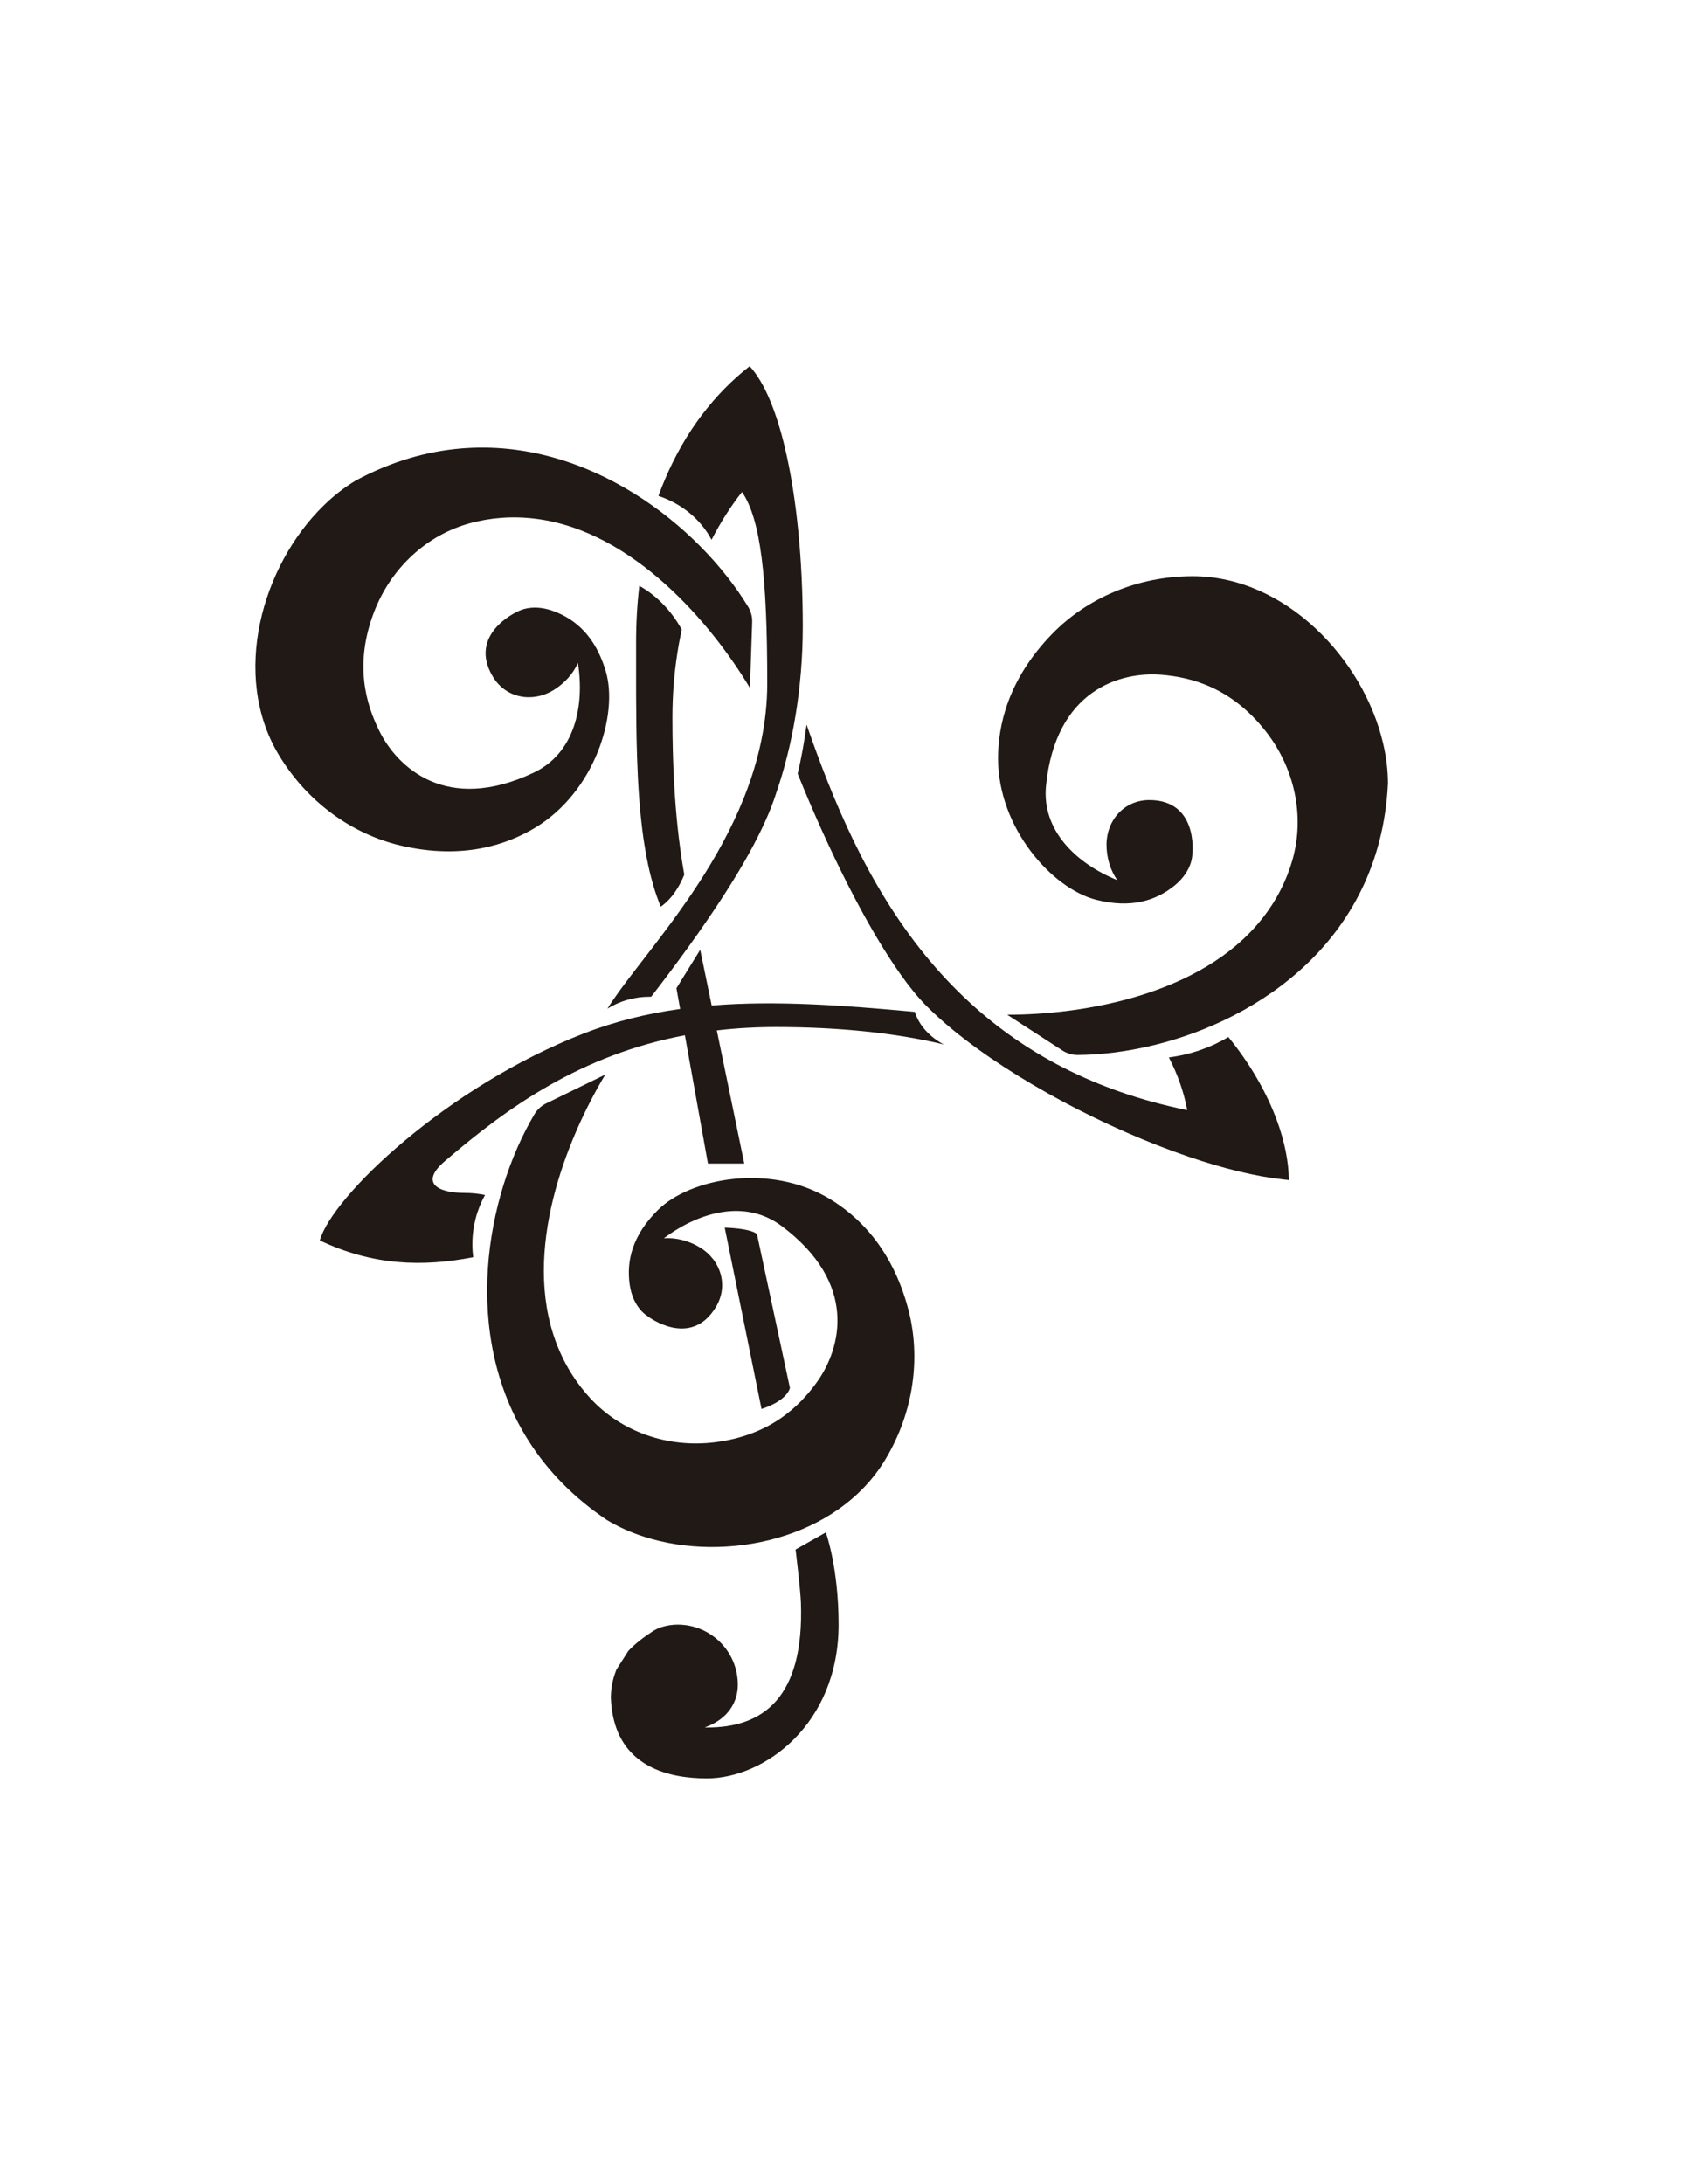 <?xml version="1.0" encoding="utf-8"?>
<!-- Generator: Adobe Illustrator 23.0.2, SVG Export Plug-In . SVG Version: 6.00 Build 0)  -->
<svg version="1.1" id="Capa_2" xmlns="http://www.w3.org/2000/svg" xmlns:xlink="http://www.w3.org/1999/xlink" x="0px" y="0px"
	 viewBox="0 0 612 792" style="enable-background:new 0 0 612 792;" xml:space="preserve">
<style type="text/css">
	.st0{fill:#211915;}
	.st1{fill:none;stroke:#211915;stroke-miterlimit:10;}
</style>
<path class="st0" d="M365.4,367.95c27.37,0,70.4-7.04,92.39-34.74c5.68-7.16,9.06-14.46,11.01-21.17
	c4.67-16.13,0.82-33.47-9.51-46.71c-12.62-16.18-27.3-19.77-37.9-20.65c-14.88-1.23-38.46,5.43-41.92,40.21
	c-1.63,16.37,11.11,28.27,25.84,34.25c-2.31-3.31-3.9-7.71-3.89-12.93c0.02-8.75,6.38-16.09,15.5-16.1
	c17.73-0.01,15.73,19.17,15.63,19.53c0,0,0.24,6.01-6.42,11.44c-6.85,5.58-15.92,8.39-28.51,5.18
	c-16.01-4.08-35.55-26.05-35.55-51.25c0-11.57,3.34-28.35,19.53-45.06c12.61-13.01,30.98-21.02,51.07-21.02
	c33.62,0,61.94,30.05,69.09,60.62c1.15,4.88,1.75,9.77,1.75,14.56c-0.71,14.71-4.23,27.6-9.74,38.78
	c-20.45,41.5-68.43,59.43-102.81,59.65c-1.97,0.01-3.9-0.55-5.56-1.63L365.4,367.95z"/>
<path class="st0" d="M272.06,249.46c-14.09-23.46-42.29-56.72-77.36-61.31c-9.06-1.19-17.06-0.32-23.82,1.47
	c-16.23,4.3-29.11,16.53-35.14,32.2c-7.37,19.15-2.89,33.58,1.81,43.12c6.61,13.4,24.46,30.17,56.06,15.23
	c14.87-7.03,18.51-24.08,16.05-39.79c-1.65,3.68-4.6,7.31-9.08,9.99c-7.51,4.49-17.08,2.82-21.78-5
	c-9.14-15.19,8.34-23.36,8.69-23.46c0,0,5.03-3.3,13.11-0.39c8.31,2.99,15.39,9.33,19.13,21.77c4.74,15.82-4.03,43.89-25.63,56.87
	c-9.92,5.96-26.02,11.74-48.68,6.46c-17.65-4.11-33.97-15.73-44.32-32.95c-17.31-28.82-6.14-68.57,16.39-90.44
	c3.59-3.5,7.47-6.53,11.58-9c12.98-6.97,25.84-10.59,38.26-11.62c46.1-3.84,86.18,28.05,104.07,57.41c1.03,1.68,1.54,3.63,1.47,5.6
	L272.06,249.46z"/>
<path class="st0" d="M219.58,389.65c-14.11,23.45-30.26,63.95-17.86,97.08c3.2,8.56,7.72,15.22,12.47,20.34
	c11.41,12.32,28.26,17.95,44.93,15.93c20.37-2.47,31.02-13.2,37.23-21.83c8.73-12.12,15.17-35.75-12.84-56.65
	c-13.19-9.83-29.95-5.05-42.67,4.48c4.03-0.27,8.62,0.63,13.08,3.33c7.49,4.53,10.5,13.76,5.8,21.58
	c-9.13,15.19-24.54,3.6-24.79,3.32c0,0-5.27-2.89-6.49-11.4c-1.25-8.74,1.02-17.97,10.26-27.1c11.75-11.61,40.65-17.03,62.24-4.04
	c9.91,5.96,22.58,17.48,28.54,39.96c4.65,17.52,2.04,37.38-8.32,54.6c-17.33,28.81-57.68,37.58-87.56,27.95
	c-4.77-1.53-9.27-3.54-13.38-6.01c-12.24-8.19-21.47-17.85-28.21-28.34c-25.02-38.92-15.65-89.27,1.89-118.84
	c1.01-1.7,2.49-3.06,4.26-3.92L219.58,389.65z"/>
<path class="st0" d="M304.22,589.09c0,36.13-26.92,55.76-47.78,55.76c-13.66,0-30.56-4.02-34.18-23.16
	c-0.35-1.84-0.57-3.83-0.66-5.97c0-3.2,0.56-6.25,1.56-9.06c0.15-0.43,0.31-0.85,0.47-1.26c1.44-2.26,2.86-4.48,4.3-6.74
	c2.43-2.61,5.41-4.89,8.7-7.04c1.14-0.75,2.38-1.35,3.69-1.73c1.82-0.53,3.68-0.8,5.53-0.8c12.05,0,21.81,9.76,21.81,21.81
	c0,6.11-3.35,12.39-11.99,15.48c0.26,0.02,0.51,0.02,0.77,0.02c20.29,0.08,35.33-10.63,34.11-45.29
	c-0.16-4.55-1.93-19.26-1.93-19.26l10.97-6.19C299.59,555.66,304.22,568.23,304.22,589.09z"/>
<path class="st0" d="M291.23,227.09c0,22.45-3.79,43.62-9.62,60.4c-0.04,0.13-0.08,0.25-0.12,0.38
	c-4.01,12.49-12.99,28.87-28.09,50.35c-1.18,1.68-2.4,3.39-3.66,5.13c-4.09,5.68-8.59,11.7-13.52,18.08
	c-0.18-0.01-0.36-0.01-0.54-0.01c-5.61,0-10.85,1.57-15.31,4.31c4.76-7.72,13.43-18.01,22.65-30.49c2.24-3.04,4.52-6.21,6.78-9.5
	c0.48-0.7,0.96-1.41,1.44-2.12c12.31-18.29,23.8-40.26,26.5-64.98c0.39-3.57,0.6-7.2,0.6-10.88c0-38.48-2.35-59.44-9.16-69.37
	c-4.11,5.22-7.81,11.04-11.05,17.34c-3.87-7.35-10.8-13.12-19.27-15.91c0.77-2.1,1.58-4.16,2.44-6.16
	c7.34-17.27,17.99-30.97,30.66-40.86c5.39,5.86,9.71,16.47,12.89,29.99C289.04,180.58,291.23,203.41,291.23,227.09z"/>
<path class="st0" d="M248.24,317.14c-0.73,1.82-1.58,3.5-2.52,5.02c-1.71,2.78-3.75,5.04-6.01,6.61c-0.25-0.61-0.5-1.22-0.74-1.84
	c-0.3-0.78-0.58-1.57-0.86-2.38c-0.22-0.62-0.42-1.25-0.62-1.88c-0.01-0.02-0.02-0.04-0.02-0.06c-0.22-0.68-0.42-1.36-0.62-2.06
	c-0.23-0.8-0.45-1.61-0.66-2.44c-0.19-0.71-0.37-1.42-0.54-2.15c0-0.01-0.01-0.03-0.01-0.04c-0.16-0.7-0.32-1.4-0.47-2.11
	c-0.56-2.55-1.04-5.18-1.45-7.9c-0.11-0.65-0.21-1.3-0.3-1.96c-0.13-0.93-0.26-1.87-0.38-2.82c-0.13-1.04-0.26-2.09-0.37-3.15
	c-0.08-0.69-0.15-1.38-0.22-2.08c-0.08-0.68-0.14-1.36-0.2-2.04c-0.02-0.23-0.04-0.46-0.06-0.7c-0.02-0.23-0.04-0.47-0.06-0.7
	c-0.04-0.46-0.08-0.93-0.12-1.4c-0.01-0.1-0.02-0.21-0.03-0.32c-0.01-0.08-0.01-0.15-0.02-0.23c-0.01-0.14-0.02-0.28-0.03-0.42
	c-0.03-0.34-0.05-0.68-0.08-1.02c-0.02-0.28-0.04-0.56-0.06-0.85c-0.06-0.86-0.12-1.72-0.17-2.58v-0.07
	c-0.03-0.43-0.06-0.87-0.08-1.31c-0.01-0.14-0.02-0.29-0.03-0.44c0-0.14-0.01-0.29-0.02-0.43c-0.01-0.15-0.02-0.3-0.02-0.45
	c-0.03-0.59-0.06-1.18-0.09-1.77c-0.11-2.17-0.2-4.37-0.27-6.58c-0.07-2.07-0.12-4.16-0.17-6.26c-0.02-0.9-0.04-1.8-0.05-2.7
	c-0.02-0.9-0.03-1.81-0.04-2.72c-0.1-7.1-0.1-14.31-0.09-21.5v-8.38c-0.01-7.17,0.39-14.04,1.17-20.6
	c6.44,3.57,11.82,9.32,15.39,15.87c-0.61,2.79-1.15,5.63-1.59,8.52c-1.17,7.48-1.79,15.25-1.79,23.22c0,1.96,0.01,3.92,0.03,5.87
	c0.02,1.87,0.06,3.74,0.1,5.6c0.03,1.2,0.06,2.4,0.1,3.59v0.01c0.01,0.35,0.02,0.69,0.04,1.03c0.01,0.58,0.04,1.17,0.06,1.74
	c0.05,1.36,0.11,2.72,0.18,4.07c0.04,0.87,0.09,1.74,0.14,2.61c0.15,2.71,0.34,5.4,0.55,8.06c0.1,1.24,0.21,2.47,0.32,3.69
	c0.11,1.22,0.23,2.44,0.36,3.65s0.26,2.41,0.41,3.6c0.14,1.2,0.29,2.38,0.45,3.56c0.11,0.87,0.23,1.73,0.36,2.59
	c0.06,0.46,0.13,0.93,0.2,1.39c0.14,0.93,0.29,1.85,0.44,2.77c0.08,0.48,0.16,0.95,0.24,1.42
	C248.02,315.91,248.13,316.53,248.24,317.14z"/>
<path class="st0" d="M467.58,427.89c-0.68-0.07-1.37-0.14-2.05-0.21c-10.07-1.1-21.76-3.98-34.04-8.15
	c-30.07-10.18-63.68-28-85.6-45.94c-3.66-2.99-6.99-5.99-9.93-8.96c-2.89-2.92-5.93-6.64-9.04-11
	c-12.58-17.59-26.44-45.53-37.55-73.08c1.34-5.63,2.43-11.59,3.23-17.8c9.53,27.47,22.02,57.85,43.05,83.63
	c4.94,6.06,10.36,11.87,16.32,17.32c19.54,17.89,44.93,31.98,78.73,38.84c-1.22-6.58-3.51-13.01-6.66-19.11
	c7.98-1.05,15.32-3.64,21.57-7.4c7.69,9.42,13.9,20,17.74,30.59C465.96,413.83,467.47,421.05,467.58,427.89z"/>
<path class="st0" d="M262.91,445.15c0,0,9.2,0.17,11.69,2.32l11.96,55.79c0,0-0.66,4.48-10.3,7.64L262.91,445.15z"/>
<path class="st1" d="M342.38,378.72"/>
<path class="st1" d="M342.38,378.72"/>
<path class="st1" d="M342.38,378.72"/>
<path class="st0" d="M281.56,372.41c-7.55,0-14.71,0.42-21.52,1.22L270,421.9h-13.18l-8.36-46.51
	c-37.58,7.1-64.05,25.86-87.13,45.69c-9.21,7.91-2.42,11.48,7.18,11.48c2.59,0,5.07,0.26,7.44,0.75
	c-2.92,5.29-4.58,11.37-4.58,17.84c0,1.6,0.1,3.18,0.3,4.72c-18.34,3.57-36.43,3.06-55.65-6.09c4.51-15.99,46.13-55.77,95.75-75.04
	c11.35-4.41,23.01-7.22,34.97-8.89l-1.35-7.51l8.62-13.95l4.17,20.22c23.42-1.9,47.97-0.06,73.69,2.3
	c1.54,4.89,5.36,9.07,10.51,11.81C324.39,374.41,303.55,372.41,281.56,372.41z"/>
</svg>

